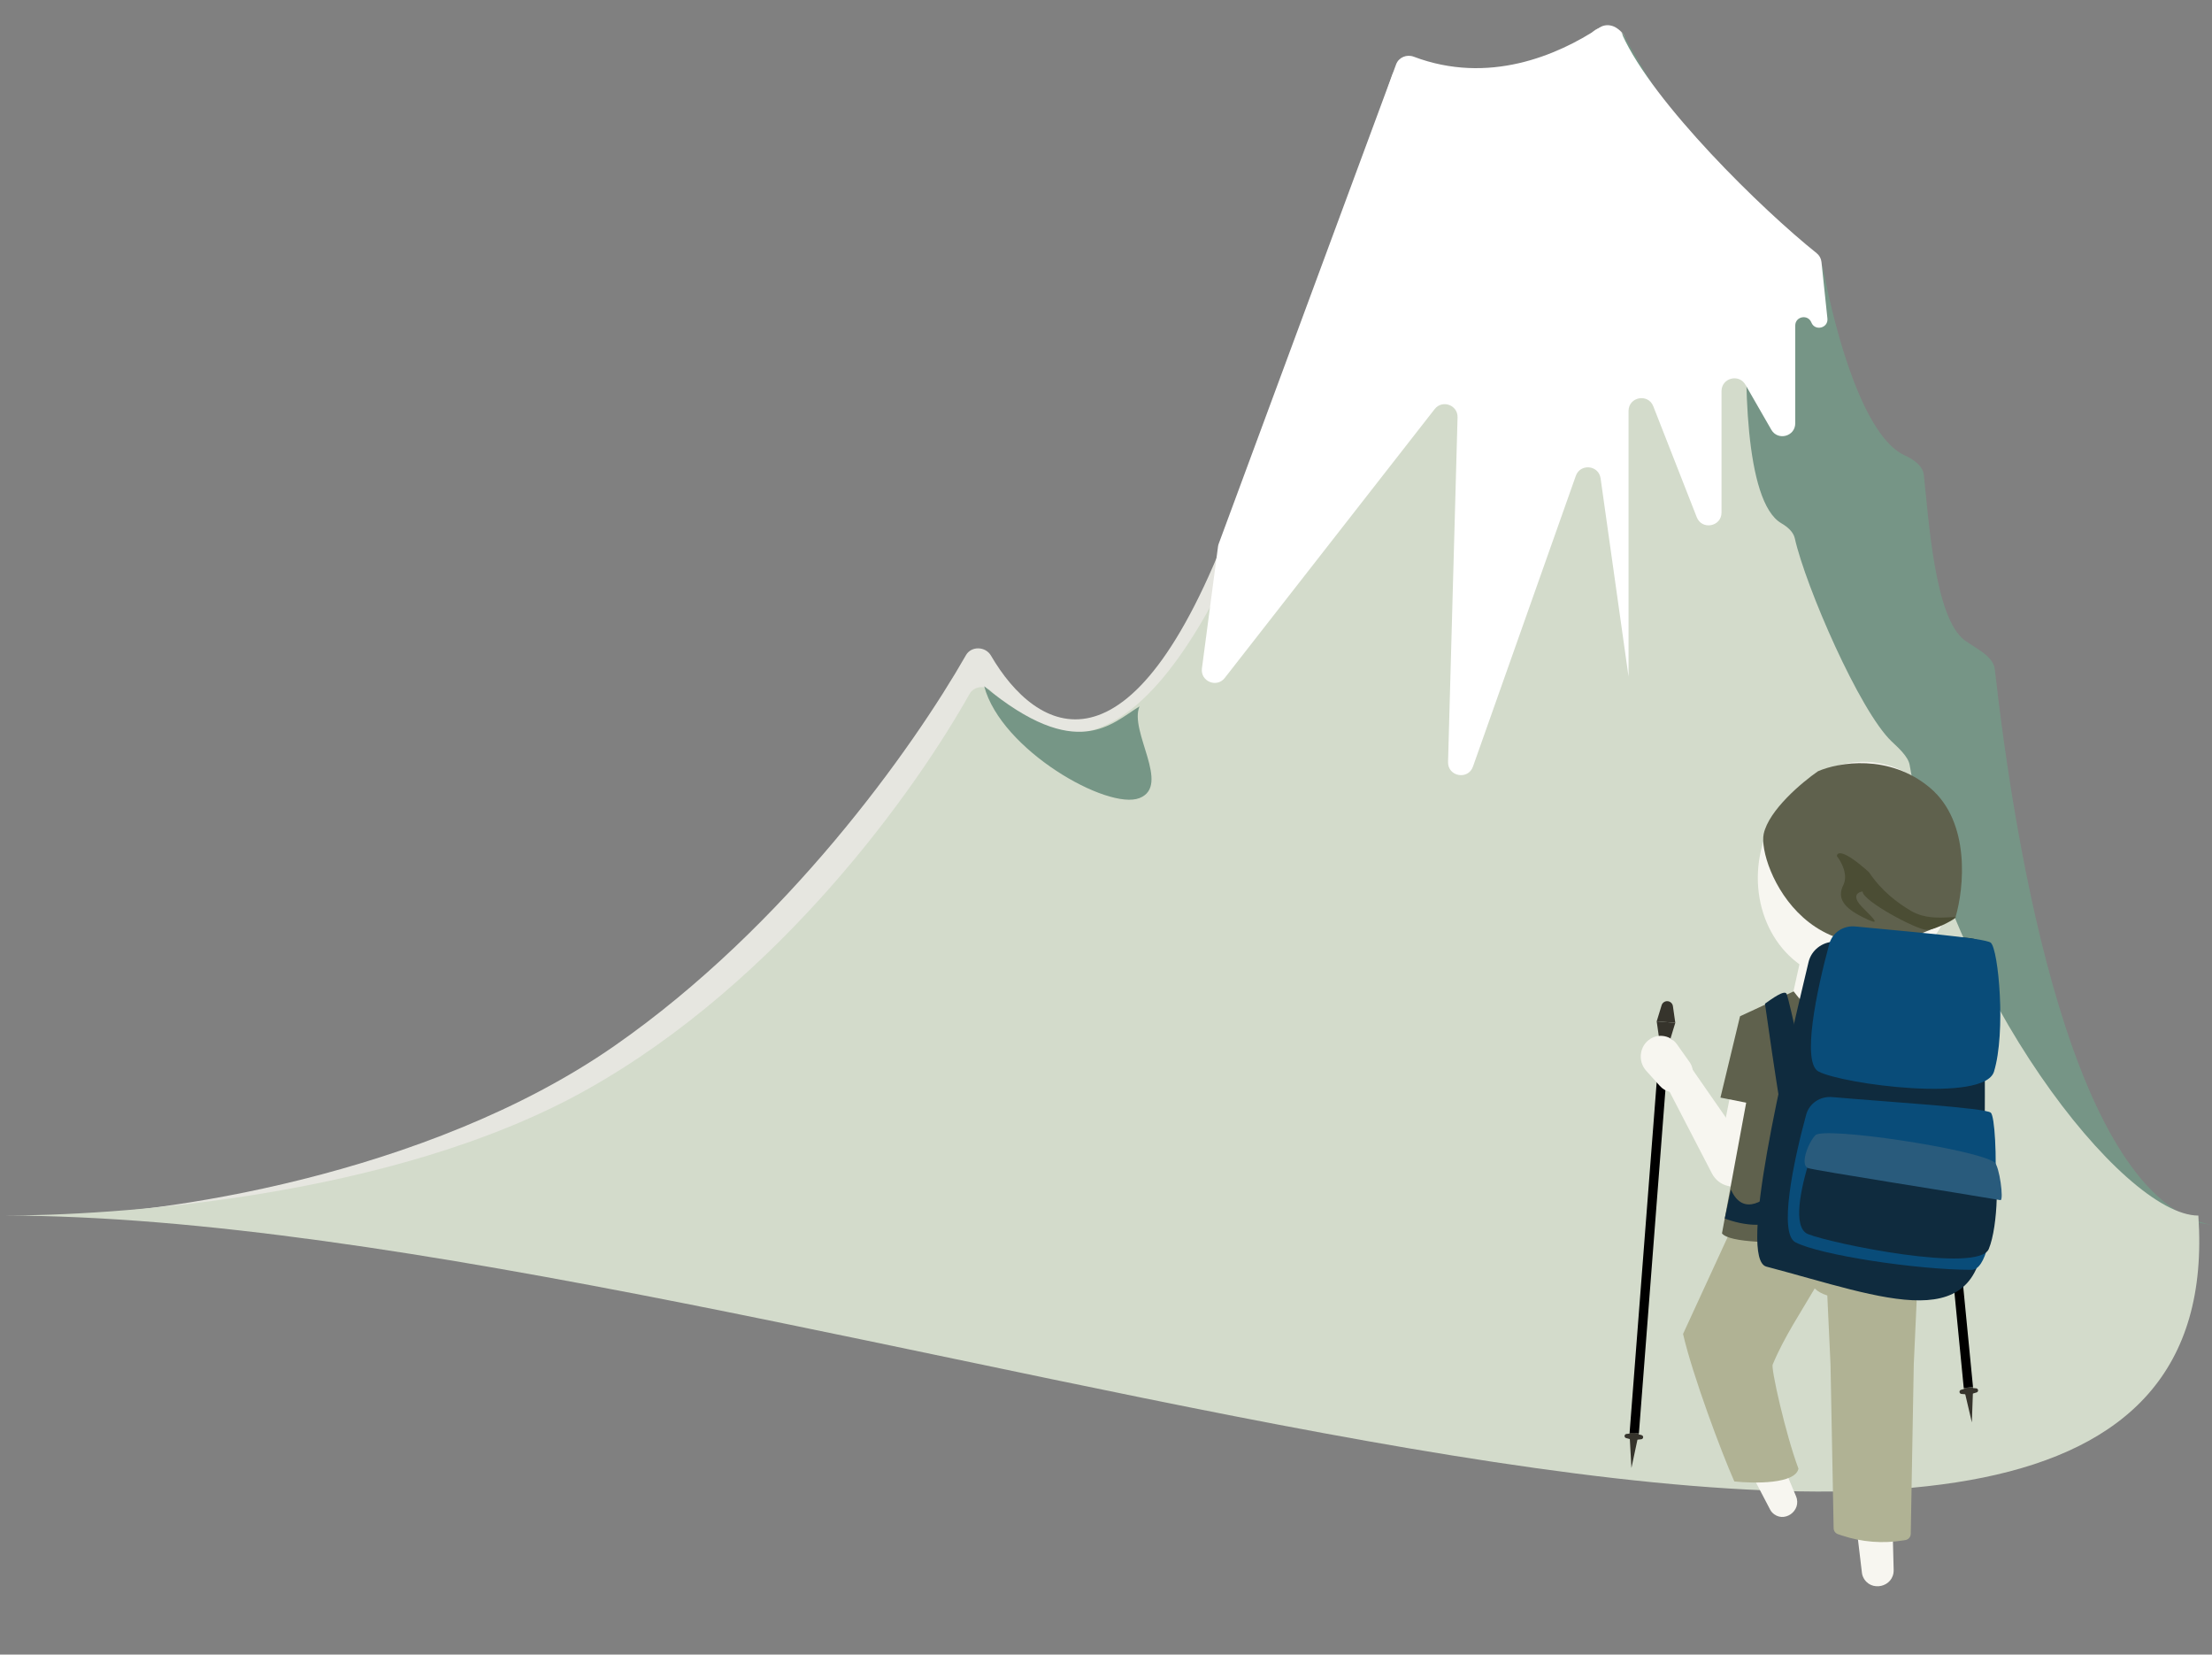 <svg width="345" height="258" viewBox="0 0 345 258" fill="none" xmlns="http://www.w3.org/2000/svg">
<rect x="0" y="0" width="345" height="258" fill="#808080" stroke="none"/>
<path d="M95.85 163.072C66.605 183.423 24.302 189.5 8 189.5C129.688 189.5 271.774 149.882 277.641 147.822C299.253 140.233 300.325 124.502 292.101 93.642C291.78 92.437 290.208 91.852 289.227 91.079C286.816 89.181 285.611 82.046 285.181 76.907C285.092 75.846 284.165 75.057 283.232 74.546C277.402 71.352 276.922 52.543 277.537 41.448C277.591 40.483 276.957 39.63 276.062 39.265C266.207 35.238 257.783 17.83 253.369 5.7C252.711 3.892 249.603 3.662 248.304 5.081C241.759 12.225 228.595 15.238 221.341 10.639C219.931 9.744 217.639 10.158 217.117 11.744C214.166 20.713 206.673 42.173 192.179 80.884C176.394 123.043 161.586 114.282 154.555 102.223C153.708 100.771 151.494 100.696 150.66 102.156C142.346 116.711 122.634 144.433 95.85 163.072Z" fill="#E6E6E0"/>
<path d="M280.17 38.056C272.215 34.76 259.327 16.998 253 5L265.793 135.34C265.85 135.924 266.078 136.479 266.447 136.935L304.191 183.519C304.653 184.09 305.31 184.472 306.035 184.591L345 191C323.245 187.097 314.291 132.463 311.128 104.378C310.889 102.254 308.146 101.116 306.43 99.843C301.745 96.365 300.816 81.019 300.062 74.105C299.895 72.575 298.441 71.637 297.044 70.991C290.777 68.094 286.375 52.584 284.372 42.008C284.019 40.141 281.925 38.784 280.17 38.056Z" fill="#769586"/>
<path d="M91.408 169.967C60.974 186.982 16.912 189.541 0.609 189.541C122.306 189.541 349.52 286.372 342.871 189.541C331.044 189.541 303.962 154.755 297.844 119.278C297.615 117.946 296.018 116.548 295.039 115.616C290.032 110.848 281.619 91.448 279.93 83.936C279.696 82.898 278.744 82.123 277.825 81.587C272.061 78.225 271.96 58.45 272.613 47.279C272.669 46.314 272.033 45.458 271.118 45.144C261.639 41.898 255.21 31.968 252.573 16.665C252.206 14.532 247.445 13.323 245.728 14.642C238.729 20.02 227.744 21.875 221.352 17.827C219.942 16.934 217.778 17.384 217.399 19.009C215.196 28.438 209.681 51.333 192.191 87.938C176.611 120.546 163.581 117.308 154.678 107.835C153.689 106.782 151.917 106.953 151.21 108.214C143.109 122.668 121.956 152.889 91.408 169.967Z" fill="#D3DBCB"/>
<path d="M187.462 104.218L189.971 85.222C189.99 85.075 190.026 84.93 190.078 84.79L217.748 10.032C218.153 8.937 219.409 8.429 220.501 8.842C232.12 13.228 242.854 8.689 249.488 4.294C250.698 3.493 252.43 4.08 253.025 5.403C257.811 16.057 274.853 32.707 283.338 39.478C283.763 39.818 284.032 40.306 284.089 40.847L285.017 49.66C285.175 51.164 283.074 51.684 282.512 50.28C281.979 48.948 280 49.33 280 50.764V66.01C280 68.058 277.287 68.782 276.266 67.006L272.234 59.994C271.213 58.218 268.5 58.943 268.5 60.99V79.915C268.5 82.125 265.444 82.703 264.638 80.645L257.862 63.355C257.056 61.297 254 61.875 254 64.085V105.5L249.641 74.589C249.349 72.517 246.473 72.229 245.775 74.201L229.735 119.532C228.974 121.681 225.787 121.088 225.85 118.81L227.332 65.079C227.386 63.15 224.945 62.272 223.757 63.793L191.021 105.711C189.767 107.317 187.195 106.238 187.462 104.218Z" fill="white"/>
<path d="M177.724 124.442C172.784 126.39 156.137 116.963 153.5 107C168 119 173.439 112.747 177.724 110.147C176.076 114.046 182.669 122.493 177.724 124.442Z" fill="#769686"/>
<path d="M262.219 166.416C262.394 165.74 262.299 165.019 261.954 164.414L261.651 163.881C260.828 162.435 258.97 162.044 257.674 163.043V163.043C256.422 164.009 256.215 165.862 257.22 167.108L257.505 167.462C258.918 169.214 261.652 168.608 262.219 166.416V166.416Z" fill="#DEDCD5"/>
<ellipse cx="17.222" cy="15.445" rx="17.222" ry="15.445" transform="matrix(0.357 -0.934 -0.926 -0.377 297.887 157.808)" fill="#F7F6F0"/>
<path d="M300.573 176.603C300.739 176.866 300.968 177.081 301.24 177.229V177.229C303.119 178.25 305.254 176.281 304.435 174.282L299.834 163.05L295.335 168.315L300.573 176.603Z" fill="#DEDCD5"/>
<path d="M282.857 177.351C282.59 177.417 282.341 177.541 282.127 177.714V177.714C280.318 179.182 281.569 182.088 283.859 181.74L301.421 179.074C302.402 178.925 303.278 178.362 303.828 177.527V177.527C305.327 175.248 303.296 172.331 300.661 172.978L282.857 177.351Z" fill="#DEDCD5"/>
<path d="M262.319 164.383C262.186 164.192 262.018 164.029 261.824 163.904V163.904C259.914 162.67 257.616 164.859 258.675 166.902L267.01 182.979C267.504 183.932 268.365 184.627 269.388 184.897V184.897C272.358 185.683 274.707 182.217 272.934 179.664L262.319 164.383Z" fill="#F7F6F0"/>
<path d="M288.444 220.479C288.538 221.105 288.823 221.689 289.26 222.149V222.149C291.45 224.452 295.301 223.191 295.674 220.049L296.952 209.306L287.014 210.886L288.444 220.479Z" fill="#DEDCD5"/>
<path d="M290.404 245.275C290.428 245.48 290.484 245.68 290.568 245.869V245.869C291.689 248.358 295.42 247.504 295.349 244.774L294.676 218.595C294.644 217.352 293.738 216.305 292.512 216.095L291.655 215.948C289.24 215.535 287.105 217.563 287.394 219.997L290.404 245.275Z" fill="#F7F6F0"/>
<path d="M276.098 235.417C276.177 235.568 276.277 235.707 276.394 235.83V235.83C278.132 237.654 281.099 235.625 280.115 233.287L269.617 208.343C269.176 207.295 268.072 206.712 266.963 206.942L266.218 207.096C264.008 207.554 262.832 210.047 263.88 212.052L276.098 235.417Z" fill="#F7F6F0"/>
<path d="M264.49 208.073C264.165 208.572 263.996 209.161 264.007 209.76V209.76C264.061 212.82 267.565 214.395 269.8 212.363L277.775 205.112L269.724 200.027L264.49 208.073Z" fill="#DEDCD5"/>
<path d="M268.631 177.052C268.238 179.057 268.35 181.138 268.957 183.102L269.354 184.385C269.608 185.207 270.732 185.261 271.038 184.467L276.811 169.442L270.024 169.942L268.631 177.052Z" fill="#F7F6F0"/>
<path d="M278.948 158.062C278.491 160.125 279.362 162.277 281.124 163.442V163.442C284.426 165.624 288.821 164.156 290.133 160.433L293.782 150.074L282.065 144L278.948 158.062Z" fill="#F7F6F0"/>
<path d="M298.487 212.731L299.5 190.5L270.915 189.731L262.5 208C264 214.5 268.5 226.5 270.5 231C273.635 231.333 280.024 231.4 280.5 229C278.5 223.689 276.1 213 276.5 212.731C278.262 208.486 280.951 204.493 283.035 200.907C283.494 201.358 284.136 201.735 285 202L285.5 212.731L285.987 238.294C285.995 238.717 286.269 239.089 286.67 239.223L287.288 239.429C290.382 240.461 293.682 240.72 296.9 240.183L297.18 240.137C297.655 240.058 298.006 239.65 298.015 239.168L298.487 212.731Z" fill="#B0B294"/>
<path d="M302.628 167.189C301.583 166.572 298.17 158.686 297.535 156.158L292.185 154.658C287.587 163.952 282.012 157.519 279.75 154.585L271.387 158.465L268.334 171.146L272.349 171.938L268.573 192.32C270.92 195.267 297.108 192.695 299.545 192.449C299.605 192.895 299.665 192.931 299.727 192.431C299.727 192.431 299.664 192.437 299.545 192.449C299.227 190.064 298.929 175.946 298.464 169.275C300.487 168.51 302.022 167.581 302.628 167.189C302.771 167.274 302.87 167.221 302.911 167C302.911 167 302.812 167.07 302.628 167.189Z" fill="#5F614D"/>
<path d="M255.596 223.519L254.146 223.407L254.45 228.894L255.596 223.519Z" fill="#36342C"/>
<path d="M254.871 223.463L254.787 224.549L255.987 224.419C256.144 224.402 256.267 224.276 256.279 224.118V224.118C256.291 223.961 256.19 223.817 256.037 223.776L254.871 223.463Z" fill="#36342C"/>
<path d="M253.671 223.592C253.514 223.609 253.391 223.736 253.379 223.893V223.893C253.367 224.051 253.469 224.195 253.621 224.236L254.787 224.549L254.871 223.463L253.671 223.592Z" fill="#36342C"/>
<path d="M259.673 161.544L259.504 163.717L260.473 163.437C260.788 163.346 261.013 163.069 261.038 162.743V162.743C261.064 162.416 260.884 162.108 260.587 161.97L259.673 161.544Z" fill="#36342C"/>
<path d="M258.704 161.824C258.389 161.915 258.164 162.191 258.138 162.518V162.518C258.113 162.845 258.293 163.153 258.59 163.291L259.504 163.717L259.673 161.544L258.704 161.824Z" fill="#36342C"/>
<path d="M258.391 159.259L261.291 159.484L260.921 156.888C260.861 156.468 260.517 156.145 260.094 156.112V156.112C259.67 156.079 259.281 156.345 259.157 156.752L258.391 159.259Z" fill="#36342C"/>
<path d="M258.761 161.854C258.821 162.275 259.165 162.597 259.588 162.63V162.63C260.012 162.663 260.402 162.397 260.526 161.991L261.291 159.484L258.391 159.259L258.761 161.854Z" fill="#36342C"/>
<rect width="1.454" height="61.015" transform="matrix(-0.997 -0.077 -0.077 0.997 260.313 162.687)" fill="black"/>
<path d="M307.739 216.303L306.291 216.444L307.545 221.795L307.739 216.303Z" fill="#36342C"/>
<path d="M307.015 216.374L307.121 217.458L308.28 217.122C308.432 217.078 308.531 216.932 308.516 216.775V216.775C308.5 216.617 308.375 216.493 308.218 216.48L307.015 216.374Z" fill="#36342C"/>
<path d="M305.856 216.71C305.704 216.754 305.605 216.9 305.621 217.057V217.057C305.636 217.215 305.761 217.338 305.918 217.352L307.121 217.458L307.015 216.374L305.856 216.71Z" fill="#36342C"/>
<path d="M300.977 154.563L301.189 156.732L302.094 156.288C302.389 156.144 302.562 155.832 302.531 155.506V155.506C302.499 155.18 302.268 154.908 301.951 154.823L300.977 154.563Z" fill="#36342C"/>
<path d="M300.072 155.007C299.778 155.151 299.604 155.463 299.636 155.789V155.789C299.667 156.115 299.898 156.387 300.215 156.472L301.189 156.732L300.977 154.563L300.072 155.007Z" fill="#36342C"/>
<path d="M299.318 152.536L302.213 152.253L301.397 149.762C301.265 149.358 300.87 149.1 300.448 149.141V149.141C300.025 149.183 299.687 149.512 299.636 149.934L299.318 152.536Z" fill="#36342C"/>
<path d="M300.133 155.027C300.265 155.431 300.66 155.689 301.083 155.648V155.648C301.506 155.606 301.843 155.277 301.895 154.855L302.213 152.253L299.318 152.536L300.133 155.027Z" fill="#36342C"/>
<rect width="1.454" height="61.015" transform="matrix(-0.995 0.097 0.097 0.995 301.807 155.577)" fill="black"/>
<path d="M264.027 167.595C264.102 166.883 263.915 166.167 263.503 165.587L261.556 162.842C260.596 161.489 258.794 161.114 257.41 161.979V161.979C255.708 163.042 255.39 165.452 256.753 166.962L258.889 169.33C260.629 171.26 263.753 170.205 264.027 167.595V167.595Z" fill="#F7F6F0"/>
<path d="M295.639 155.5C295.466 154.687 293.323 153.991 292.245 154.5C292.066 163.143 291.56 181.089 292.078 182.309C292.725 183.834 296.714 183.326 296.606 175.699C296.498 168.073 295.854 156.517 295.639 155.5Z" fill="#21211B"/>
<path d="M278.671 155C278.372 154.227 276.26 155.816 275.278 156.5C276.475 165.057 279.029 182.046 279.734 183.162C280.615 184.557 284.469 183.381 283.15 175.876C281.83 168.371 279.046 155.966 278.671 155Z" fill="#0F2B3E"/>
<path d="M269.975 185.5C271.915 189.9 275.631 187 277.247 185L278.217 188.5C277.053 192.1 271.591 191 269.006 190L269.975 185.5Z" fill="#0F2B3E"/>
<path d="M308.742 146.837C307.908 145.331 294.524 146.632 286.088 146.83C284.192 146.875 282.516 148.16 282.076 150.005C278.042 166.914 271.053 196.33 275.5 197.5C294 202.368 309.5 209 309.5 190.5C309.5 175.942 309.933 148.987 308.742 146.837Z" fill="#0F2B3E"/>
<path d="M310.5 173.5C309.658 172.746 294.167 171.798 285.766 171.065C283.902 170.902 282.188 172.025 281.697 173.829C279.667 181.286 277.389 192.335 280.034 193.71C283.837 195.687 298.882 198 307.5 198C312 198 311.708 174.582 310.5 173.5Z" fill="#094C79"/>
<path d="M310.621 181.24C309.762 180.696 294.522 179.099 286.349 178.099C284.575 177.882 282.894 178.85 282.347 180.543C280.842 185.197 279.516 191.439 281.991 192.431C285.784 193.95 308.574 198.584 310.181 194.757C311.677 191.194 311.848 182.017 310.621 181.24Z" fill="#0F2B3E"/>
<path d="M282 182.135C283.014 182.506 305.487 186.007 312 187.135C312.564 187.233 311.855 181.759 311.055 181.214C308 179.135 284.411 175.61 283.124 177.021C281.926 178.333 280.732 181.671 282 182.135Z" fill="#295B7C"/>
<path d="M275.078 130.033C275.876 126.327 281.061 121.97 283.553 120.255C286.711 118.882 294.621 117.476 301.003 122.828C307.384 128.18 306.329 138.54 305 143C282.565 155.866 274.081 134.665 275.078 130.033Z" fill="#5F614D"/>
<path d="M310.5 147C309.664 146.251 297.082 145.219 289.369 144.463C287.506 144.281 285.794 145.402 285.303 147.205C283.272 154.663 280.994 165.711 283.64 167.087C287.443 169.064 309.5 172 311 167.086C312.87 160.961 311.709 148.082 310.5 147Z" fill="#094C79"/>
<path d="M298 142C296 140.8 293.5 139 291.5 136C287.5 132.4 286.5 132.833 286.5 133.5C287.167 134.333 288.3 136.4 287.5 138C286.5 140 287.5 141.5 290.5 143C293.5 144.5 292.5 143.5 290.5 141.5C288.9 139.9 289.5 139.167 290.5 139C290.5 140.5 299 145 300.5 145C302 145 305.5 143 305 143C303.419 143 300.5 143.5 298 142Z" fill="#4B4D34"/>
</svg>
